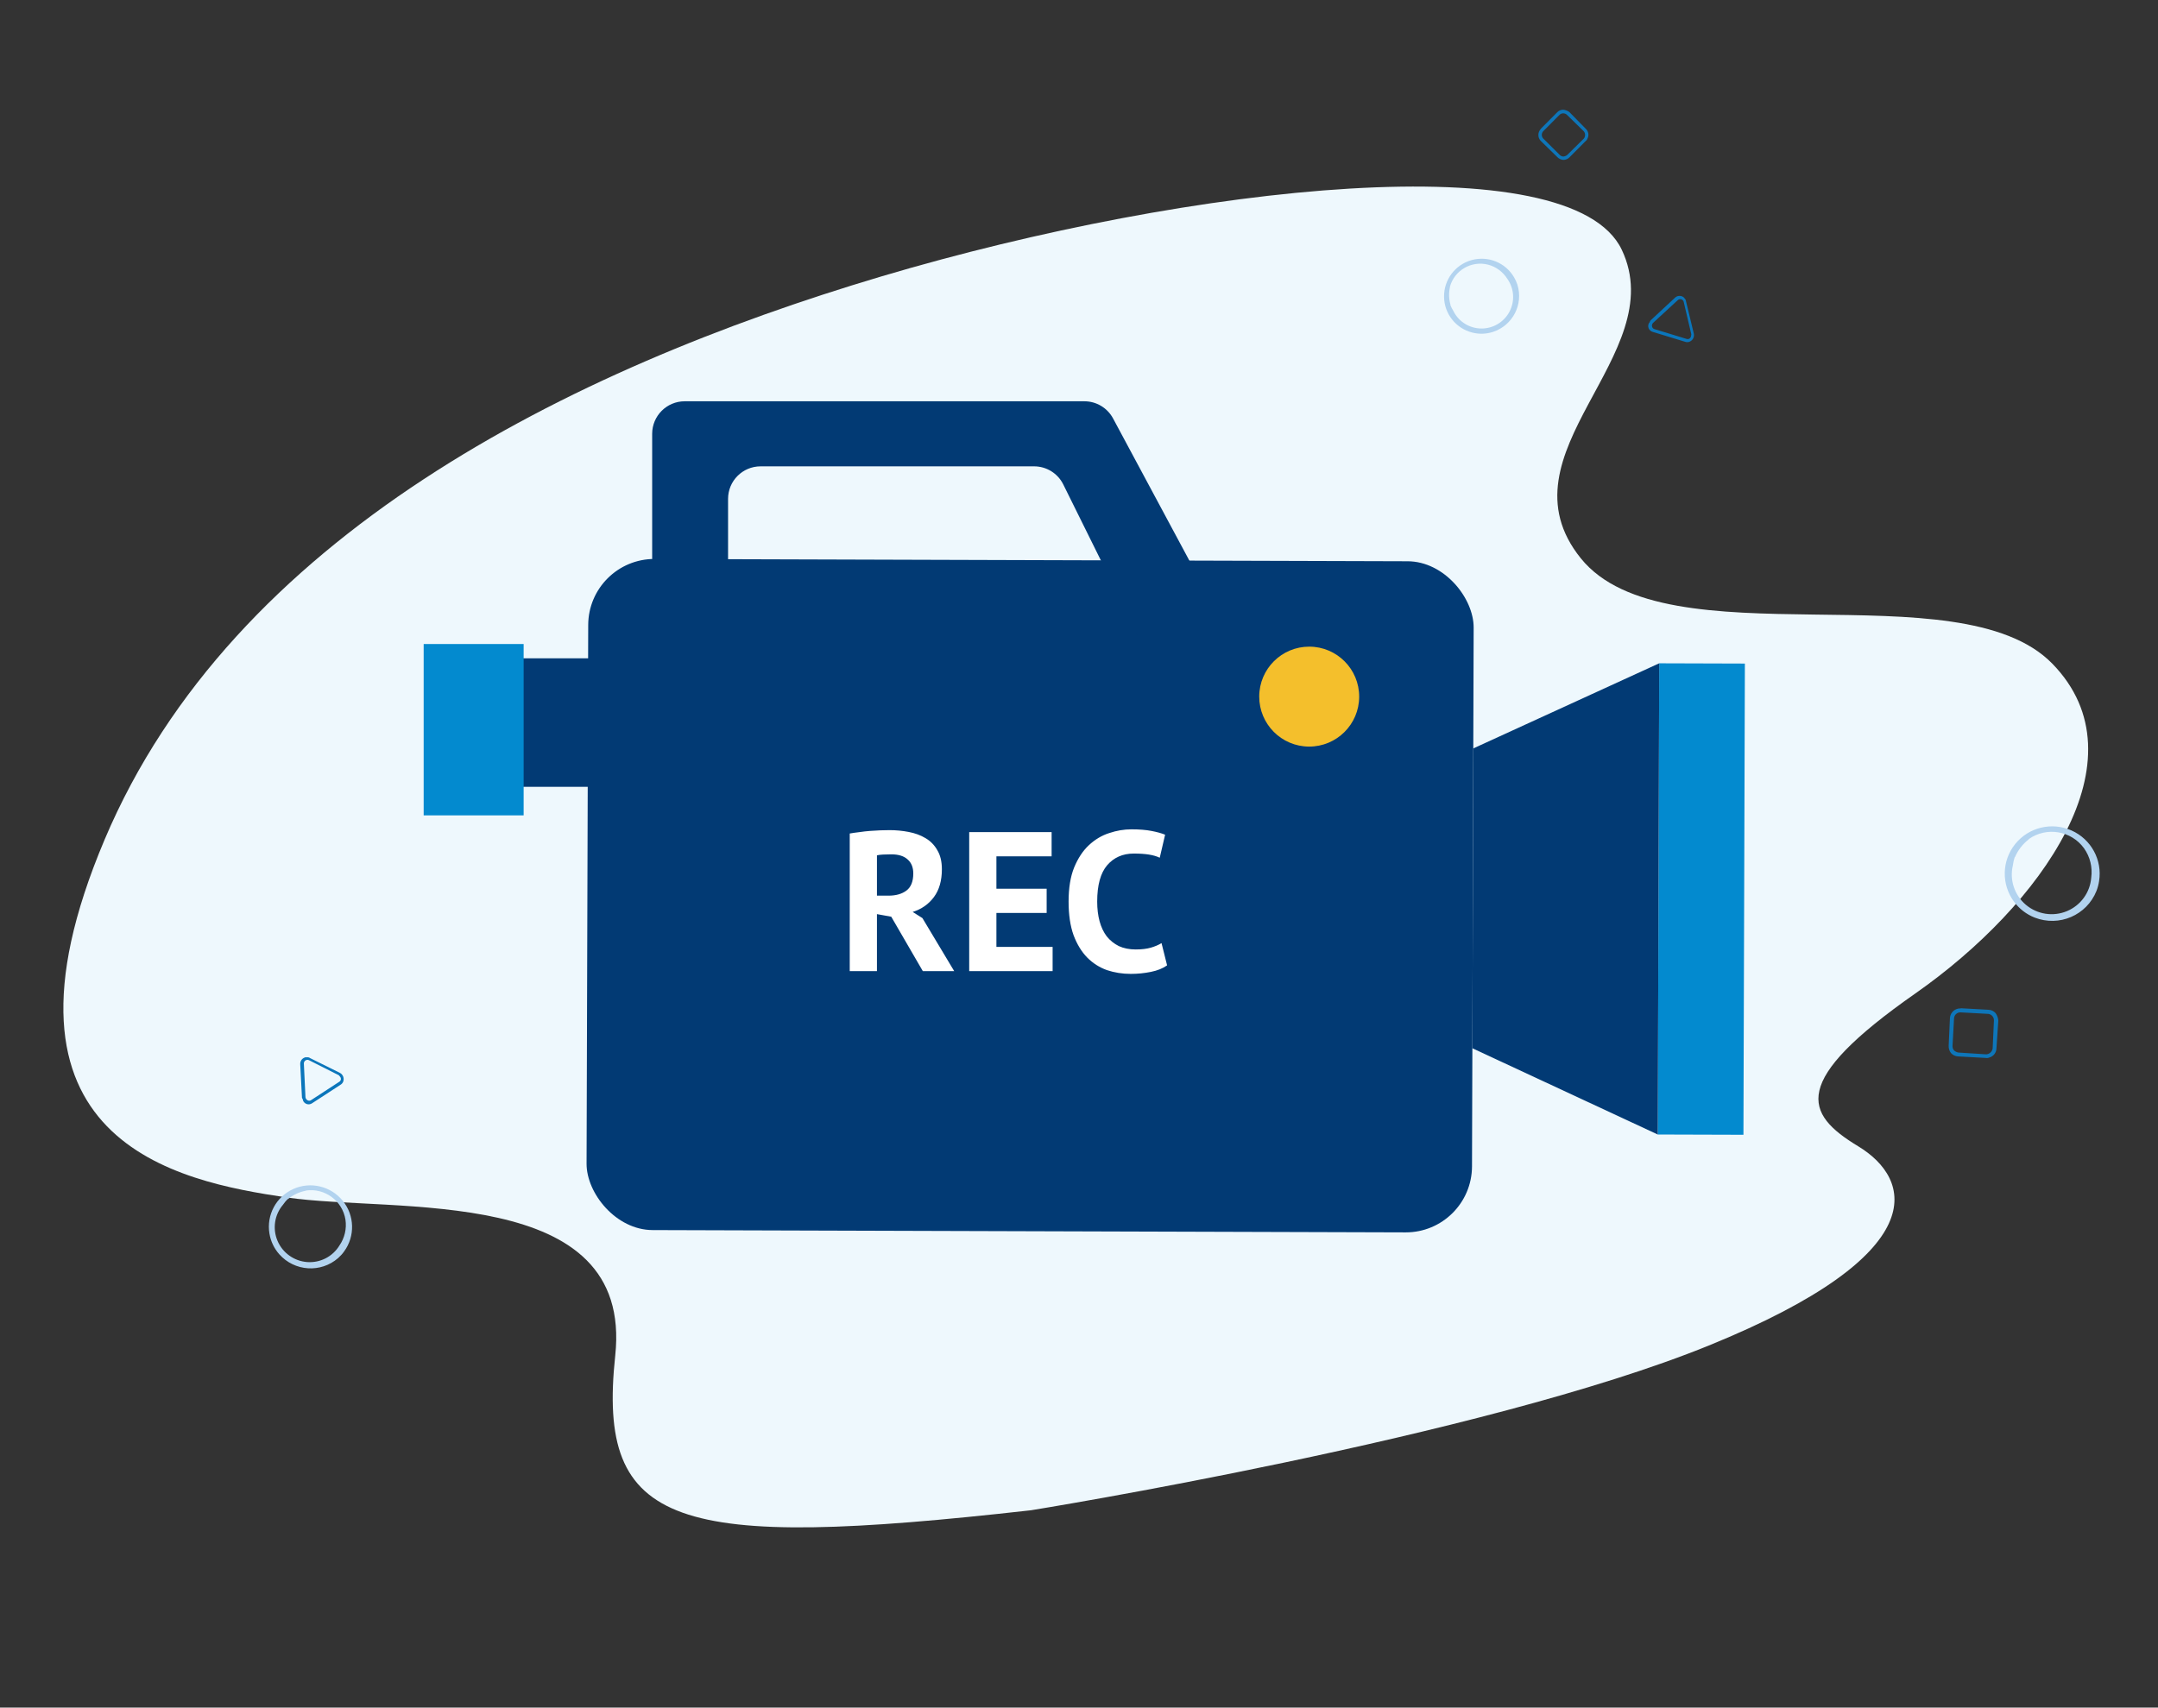 <svg width="163" height="129" viewBox="0 0 163 129" fill="none" xmlns="http://www.w3.org/2000/svg">
<rect x="0" y="0" width="163" height="129" fill="#333333" stroke="none"/>
<path fill-rule="evenodd" clip-rule="evenodd" d="M77.871 114.093C77.871 114.093 111.941 108.612 129.073 101.647C146.205 94.681 144.434 89.063 140.354 86.595C136.275 84.127 135.177 81.694 144.672 75.05C154.167 68.407 162.073 57.375 155.02 50.139C147.966 42.902 125.811 50.132 119.402 42.176C112.994 34.22 126.294 26.861 122.496 18.866C118.699 10.871 90.155 13.873 66.555 20.887C42.936 27.919 17.588 40.515 7.901 63.429C-1.786 86.343 13.482 89.249 21.638 90.459C29.794 91.67 47.865 89.384 46.47 102.41C45.076 115.436 50.956 117.124 77.871 114.093Z" fill="#EEF8FD"/>
<path fill-rule="evenodd" clip-rule="evenodd" d="M109.547 23.038C109.611 23.198 109.689 23.351 109.78 23.496C110.173 24.295 110.983 24.805 111.875 24.817C112.768 24.829 113.593 24.34 114.012 23.552C114.432 22.763 114.374 21.808 113.863 21.079C113.535 20.547 113.016 20.159 112.411 19.996C111.152 19.668 109.86 20.414 109.514 21.669L109.522 21.682C109.42 22.128 109.434 22.592 109.561 23.03L109.547 23.038ZM114.612 21.501C115.083 22.993 114.259 24.589 112.767 25.074C112.263 25.237 111.723 25.255 111.21 25.125C109.963 24.812 109.085 23.699 109.073 22.414C109.06 21.129 109.916 19.994 111.156 19.649C112.397 19.305 113.712 19.837 114.36 20.945C114.465 21.12 114.549 21.307 114.612 21.501Z" fill="#B2D3EF"/>
<path fill-rule="evenodd" clip-rule="evenodd" d="M119.637 10.464C119.761 10.3 119.757 10.073 119.625 9.914L118.354 8.673C118.201 8.529 117.963 8.525 117.807 8.665L116.567 9.911C116.422 10.064 116.419 10.301 116.559 10.457L117.826 11.717C117.897 11.78 117.986 11.818 118.08 11.825C118.189 11.816 118.293 11.775 118.378 11.706L119.637 10.464ZM119.912 10.458C119.889 10.534 119.842 10.601 119.778 10.647L118.538 11.894C118.418 12.011 118.258 12.078 118.09 12.081C117.92 12.069 117.76 11.996 117.639 11.877L116.368 10.635C116.135 10.379 116.141 9.986 116.384 9.739L116.388 9.721L117.628 8.474C117.746 8.355 117.907 8.288 118.076 8.287C118.248 8.304 118.413 8.369 118.549 8.476L119.778 9.729C119.982 9.915 120.036 10.213 119.912 10.458Z" fill="#0E76B9"/>
<path fill-rule="evenodd" clip-rule="evenodd" d="M150.031 79.65C150.276 79.632 150.475 79.447 150.511 79.204L150.608 77.088C150.615 76.837 150.429 76.623 150.181 76.594L148.088 76.479C147.838 76.471 147.624 76.657 147.596 76.906L147.479 79.033C147.479 79.146 147.516 79.255 147.585 79.344C147.679 79.435 147.798 79.494 147.926 79.515L150.031 79.65ZM150.255 79.891C150.169 79.931 150.072 79.941 149.98 79.921L147.887 79.806C147.687 79.793 147.5 79.703 147.365 79.556C147.241 79.395 147.178 79.195 147.189 78.993L147.286 76.877C147.328 76.466 147.684 76.16 148.096 76.18L148.116 76.168L150.209 76.284C150.409 76.294 150.596 76.384 150.731 76.534C150.853 76.701 150.925 76.899 150.938 77.105L150.798 79.193C150.793 79.522 150.572 79.807 150.255 79.891Z" fill="#0E76B9"/>
<path fill-rule="evenodd" clip-rule="evenodd" d="M127.714 25.453L127.751 25.264L127.181 22.829C127.166 22.727 127.094 22.643 126.996 22.611C126.898 22.58 126.79 22.607 126.719 22.681L124.859 24.395C124.79 24.47 124.762 24.574 124.786 24.674C124.807 24.772 124.885 24.849 124.984 24.868L127.41 25.609C127.499 25.634 127.595 25.607 127.658 25.54L127.714 25.453ZM124.587 24.381L124.658 24.219L126.521 22.487C126.721 22.301 127.033 22.309 127.223 22.505L127.22 22.524C127.296 22.581 127.344 22.669 127.35 22.764L127.939 25.203C128 25.479 127.835 25.755 127.562 25.834C127.466 25.857 127.365 25.851 127.272 25.817L124.846 25.076C124.701 25.04 124.582 24.936 124.527 24.798C124.471 24.659 124.487 24.503 124.569 24.378L124.587 24.381Z" fill="#0B76BB"/>
<path fill-rule="evenodd" clip-rule="evenodd" d="M25.717 81.38L25.596 81.231L23.363 80.105C23.275 80.051 23.164 80.052 23.077 80.107C22.99 80.162 22.942 80.262 22.953 80.364L23.073 82.89C23.086 82.991 23.149 83.079 23.24 83.125C23.329 83.172 23.438 83.162 23.516 83.098L25.641 81.713C25.718 81.661 25.759 81.57 25.748 81.478L25.717 81.38ZM22.888 83.09L22.809 82.931L22.677 80.391C22.662 80.118 22.869 79.884 23.142 79.864L23.154 79.879C23.247 79.857 23.345 79.877 23.421 79.933L25.67 81.047C25.921 81.178 26.027 81.481 25.912 81.741C25.868 81.829 25.798 81.903 25.712 81.953L23.587 83.337C23.466 83.426 23.311 83.451 23.169 83.404C23.027 83.357 22.917 83.244 22.873 83.102L22.888 83.09Z" fill="#0B76BB"/>
<path fill-rule="evenodd" clip-rule="evenodd" d="M21.732 90.581C21.598 90.716 21.477 90.863 21.37 91.02C20.734 91.774 20.575 92.823 20.96 93.734C21.344 94.645 22.207 95.266 23.193 95.342C24.18 95.418 25.124 94.935 25.637 94.092C26.032 93.522 26.195 92.824 26.093 92.137C25.866 90.713 24.535 89.733 23.108 89.938L23.098 89.953C22.6 90.047 22.135 90.267 21.746 90.59L21.732 90.581ZM25.541 95.04C24.236 96.181 22.25 96.053 21.095 94.753C20.705 94.314 20.448 93.774 20.352 93.195C20.116 91.79 20.856 90.405 22.155 89.822C23.454 89.238 24.986 89.603 25.887 90.71C26.788 91.816 26.832 93.388 25.994 94.537C25.863 94.722 25.711 94.89 25.541 95.04Z" fill="#B2D3EF"/>
<path fill-rule="evenodd" clip-rule="evenodd" d="M152.176 64.75C152.11 64.957 152.063 65.169 152.036 65.383C151.779 66.478 152.159 67.625 153.02 68.352C153.882 69.08 155.079 69.265 156.12 68.832C157.161 68.399 157.871 67.421 157.957 66.3C158.064 65.517 157.868 64.723 157.41 64.079C156.444 62.749 154.586 62.441 153.242 63.387L153.239 63.407C152.782 63.76 152.423 64.223 152.196 64.753L152.176 64.75ZM158.35 67.312C157.613 69.146 155.529 70.041 153.684 69.318C153.061 69.073 152.521 68.657 152.125 68.119C151.159 66.813 151.196 65.024 152.214 63.761C153.232 62.497 154.977 62.076 156.463 62.735C157.95 63.394 158.807 64.967 158.549 66.568C158.511 66.823 158.444 67.073 158.35 67.312Z" fill="#B2D3EF"/>
<rect x="44.445" y="42.212" width="66.88" height="50.699" rx="5" transform="rotate(0.175 44.445 42.212)" fill="#023A74"/>
<rect x="125.324" y="50.109" width="6.472" height="35.597" transform="rotate(0.175 125.324 50.109)" fill="#038ACF"/>
<path d="M111.282 56.539L125.325 50.109L125.216 85.707L111.213 79.191L111.282 56.539Z" fill="#023A74"/>
<circle cx="98.888" cy="52.626" r="3.775" transform="rotate(0.175 98.888 52.626)" fill="#F4BF2C"/>
<path d="M64.183 62.967C64.413 62.927 64.658 62.892 64.918 62.862C65.188 62.822 65.453 62.792 65.713 62.772C65.983 62.752 66.243 62.737 66.493 62.727C66.743 62.717 66.973 62.712 67.183 62.712C67.673 62.712 68.153 62.757 68.623 62.847C69.103 62.937 69.528 63.092 69.898 63.312C70.278 63.532 70.578 63.837 70.798 64.227C71.028 64.607 71.143 65.087 71.143 65.667C71.143 66.527 70.943 67.227 70.543 67.767C70.143 68.307 69.608 68.682 68.938 68.892L69.673 69.357L72.073 73.362H69.703L67.318 69.252L66.238 69.057V73.362H64.183V62.967ZM67.333 64.542C67.123 64.542 66.913 64.547 66.703 64.557C66.503 64.567 66.348 64.587 66.238 64.617V67.662H67.108C67.678 67.662 68.133 67.532 68.473 67.272C68.813 67.012 68.983 66.582 68.983 65.982C68.983 65.532 68.843 65.182 68.563 64.932C68.283 64.672 67.873 64.542 67.333 64.542ZM73.207 62.862H79.432V64.692H75.262V67.137H79.057V68.967H75.262V71.532H79.507V73.362H73.207V62.862ZM88.154 72.927C87.834 73.157 87.424 73.322 86.924 73.422C86.434 73.522 85.929 73.572 85.409 73.572C84.779 73.572 84.179 73.477 83.609 73.287C83.049 73.087 82.554 72.772 82.124 72.342C81.694 71.902 81.349 71.337 81.089 70.647C80.839 69.947 80.714 69.102 80.714 68.112C80.714 67.082 80.854 66.222 81.134 65.532C81.424 64.832 81.794 64.272 82.244 63.852C82.704 63.422 83.214 63.117 83.774 62.937C84.334 62.747 84.894 62.652 85.454 62.652C86.054 62.652 86.559 62.692 86.969 62.772C87.389 62.852 87.734 62.947 88.004 63.057L87.599 64.797C87.369 64.687 87.094 64.607 86.774 64.557C86.464 64.507 86.084 64.482 85.634 64.482C84.804 64.482 84.134 64.777 83.624 65.367C83.124 65.957 82.874 66.872 82.874 68.112C82.874 68.652 82.934 69.147 83.054 69.597C83.174 70.037 83.354 70.417 83.594 70.737C83.844 71.047 84.149 71.292 84.509 71.472C84.879 71.642 85.304 71.727 85.784 71.727C86.234 71.727 86.614 71.682 86.924 71.592C87.234 71.502 87.504 71.387 87.734 71.247L88.154 72.927Z" fill="white"/>
<rect x="38.474" y="49.732" width="7.551" height="9.708" fill="#023A74"/>
<rect x="32.001" y="48.653" width="7.551" height="12.944" fill="#038ACF"/>
<path fill-rule="evenodd" clip-rule="evenodd" d="M49.26 49.153V32.773C49.26 31.416 50.36 30.315 51.717 30.315H81.908C82.813 30.315 83.645 30.813 84.073 31.611L93.487 49.153H86.529L80.311 36.596C79.896 35.759 79.043 35.23 78.109 35.23H57.45C56.093 35.23 54.993 36.33 54.993 37.687V49.153H49.26ZM54.993 49.153V49.972H86.935L86.529 49.153H54.993Z" fill="#023A74"/>
</svg>
